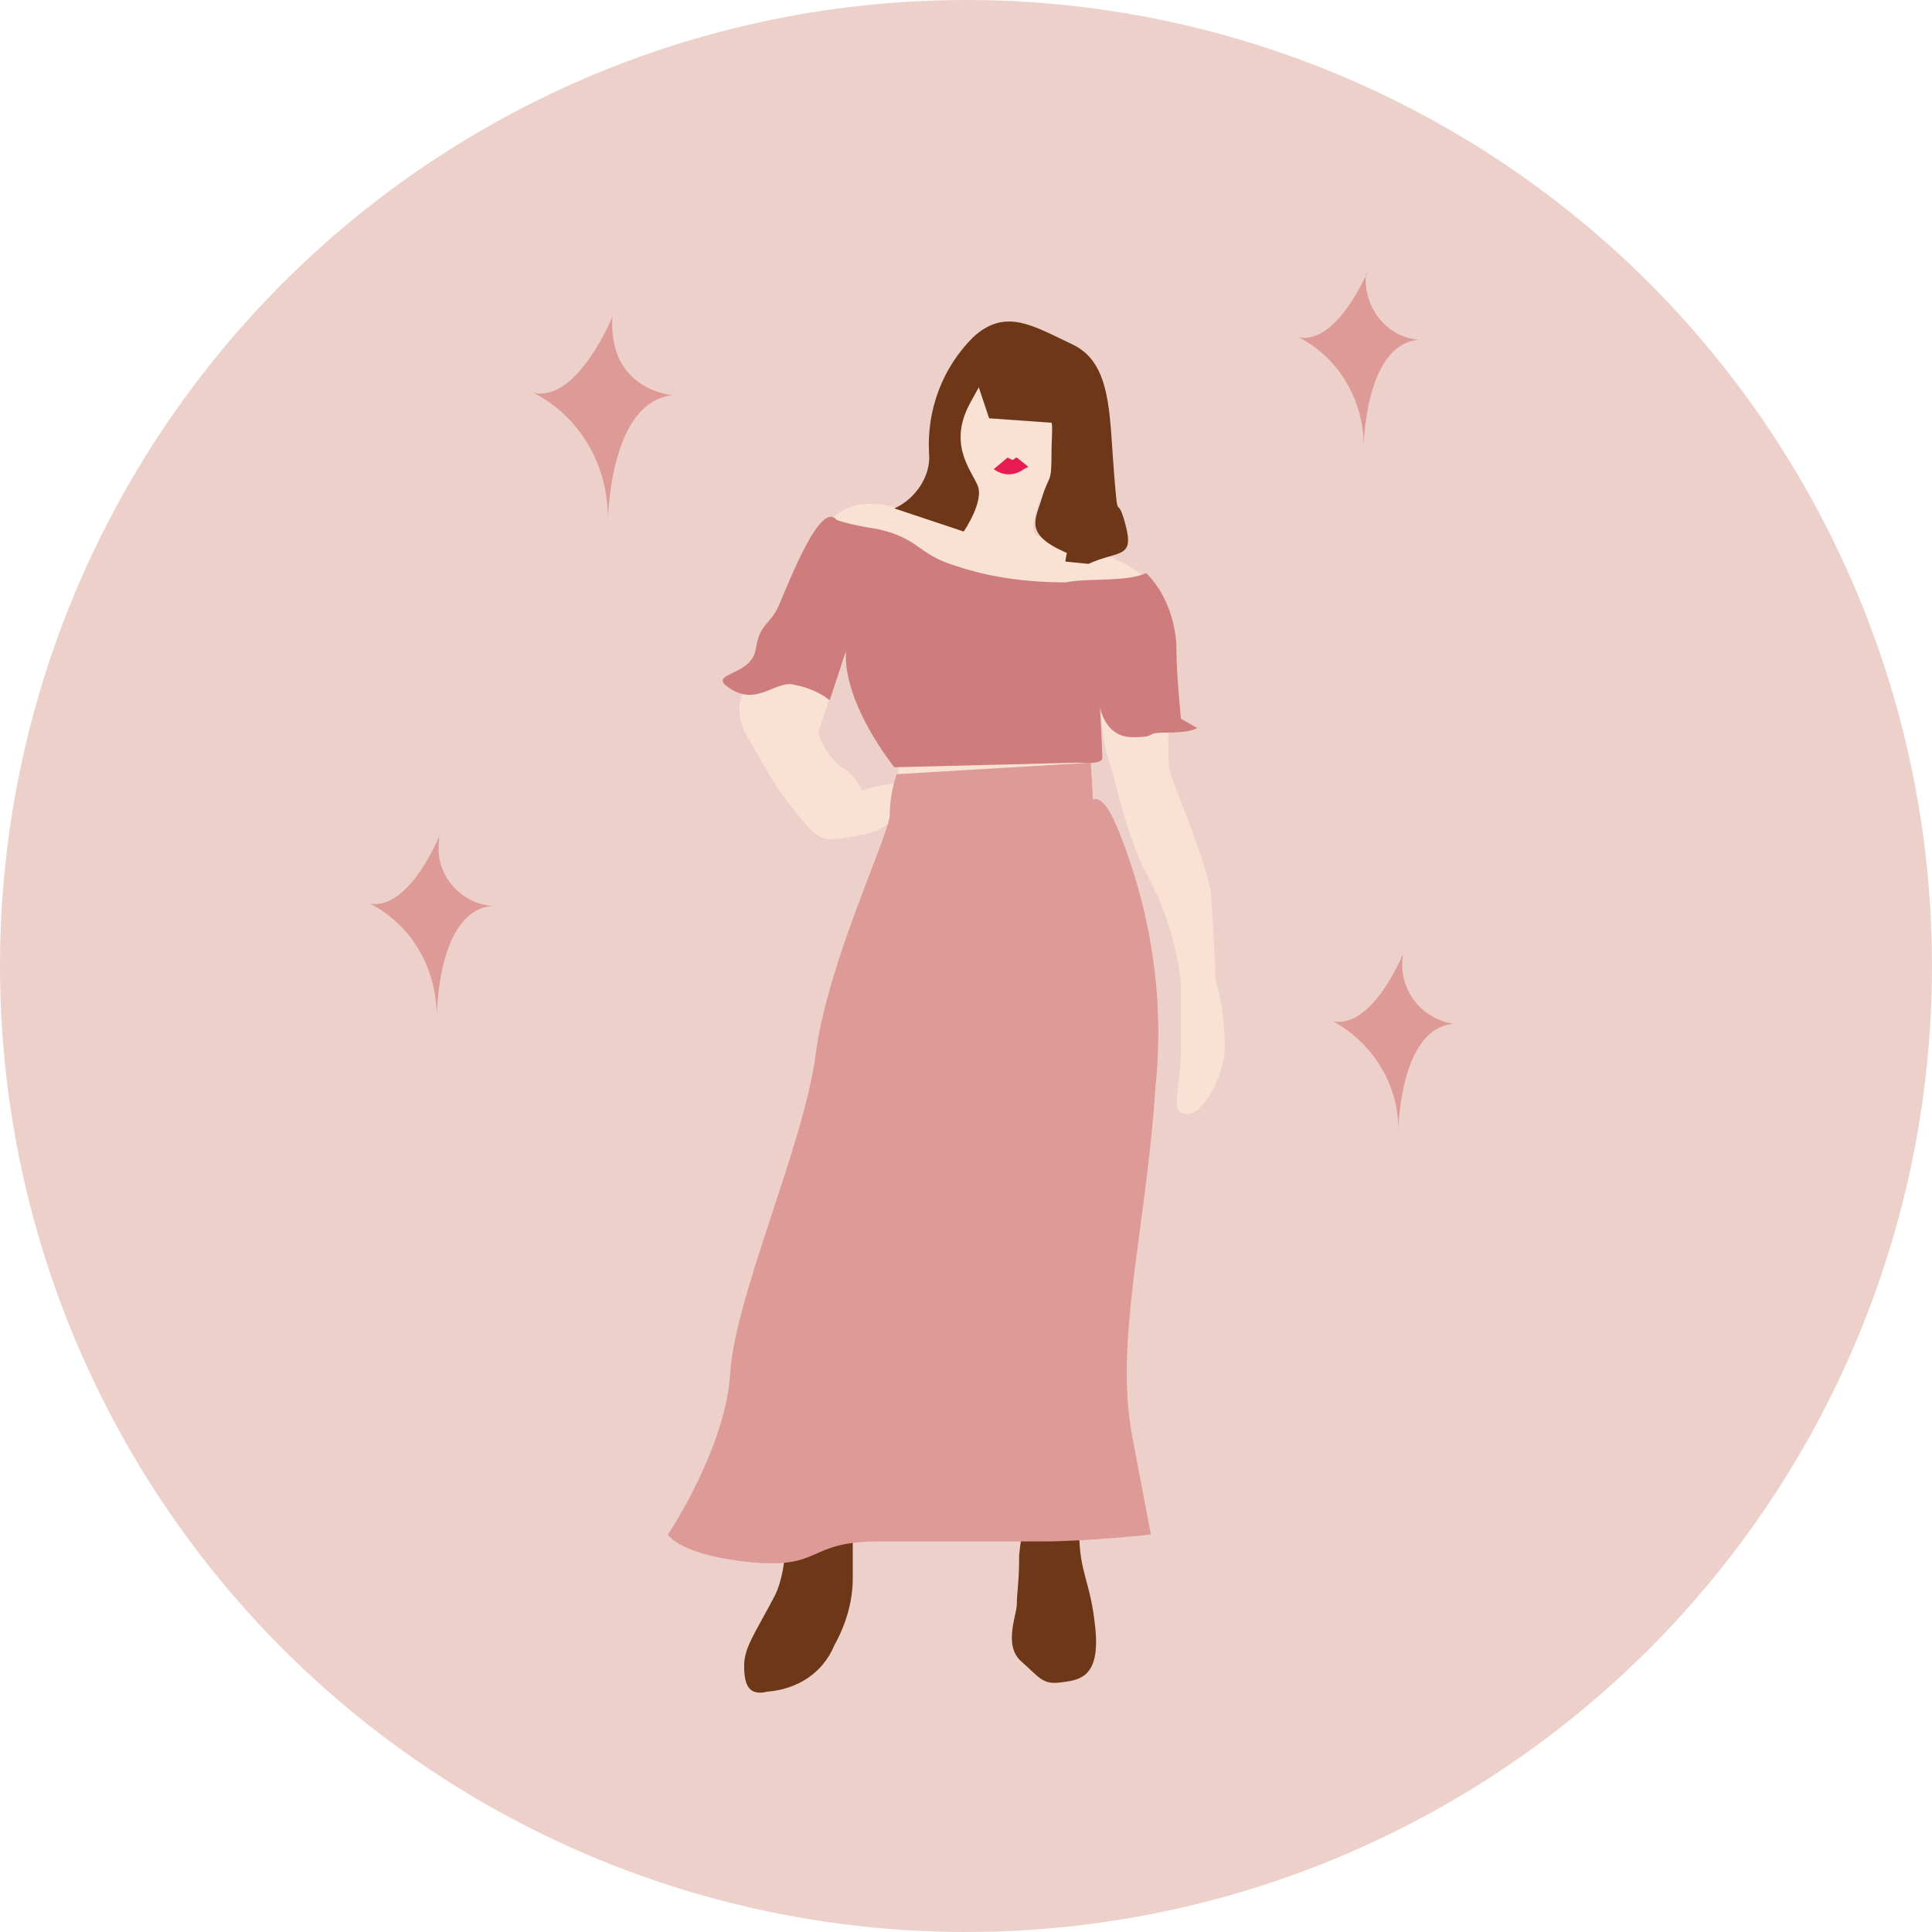 <?xml version="1.0" encoding="utf-8"?>
<!-- Generator: Adobe Illustrator 25.3.1, SVG Export Plug-In . SVG Version: 6.00 Build 0)  -->
<svg version="1.1" id="レイヤー_1" xmlns="http://www.w3.org/2000/svg" xmlns:xlink="http://www.w3.org/1999/xlink" x="0px"
	 y="0px" viewBox="0 0 83.6 83.6" style="enable-background:new 0 0 83.6 83.6;" xml:space="preserve">
<style type="text/css">
	.st0{fill:#EDD0CA;}
	.st1{fill:#6D3718;}
	.st2{fill:#F9E2D4;}
	.st3{fill:#CE7C7C;}
	.st4{fill:#DD9A97;}
	.st5{fill:#E81C52;}
</style>
<circle class="st0" cx="41.8" cy="41.8" r="41.8"/>
<path class="st1" d="M44.7,64.3c-0.3,1-0.5,2-0.6,3c0,1.2-0.1,1.6-0.1,2.1s-0.6,1.8,0.2,2.5s0.9,1,1.7,0.9s1.7-0.2,1.5-2.3
	s-0.7-2.4-0.7-4.2V64"/>
<path class="st1" d="M33.9,63.5c0,0,0.5,3.9-0.4,5.6s-1.3,2.2-1.3,3s0.2,1.3,1,1.1c1.3-0.1,2.4-0.8,2.9-2c0.5-0.9,0.8-1.9,0.8-2.9
	c0-0.7,0-4.8,0-4.8"/>
<path class="st2" d="M33.2,29c0.4-1.7,0.9-3.3,1.6-4.9c0.7-1.2,1.4-2.3,2.8-2.3s1.8,0.6,3.2,0.7s1,0.2,1.2-0.5s0.4-0.8,0.1-1.3
	s-1-0.9-1-1.8s-0.1-4.2,1.8-4.4s3.1,0.8,3.3,2.9c0.1,1.3-0.2,2.7-1,3.8c-0.5,1.1-0.7,2-0.2,2c1.3,0.2,2.5,0.6,3.7,1.2
	c1,0.6,1.7,1.2,1.8,3.2s0,5.2,0.1,5.7s1.7,4.2,1.8,5.4s0.2,3.7,0.2,3.7c0.3,1,0.4,2,0.4,3c-0.1,1.4-1,2.8-1.6,2.8s-0.5-0.4-0.4-1.4
	s0.1-1,0.1-2.4v-1.9c-0.2-1.7-0.7-3.3-1.6-4.9c-0.6-1.3-1-2.7-1.3-4c-0.4-1.1-0.6-2.3-0.6-3.5c0-1.2-0.4,2.4-0.4,2.9
	s0.2,2.2,0.2,2.2l-9.2,0.3c0.9-1.8,1-3.9,0.2-5.8c-0.4-0.9-0.6-2-0.6-3c0-0.7-1,1-1.7,2.9c-0.5,1.5-0.7,2.1-0.7,2.1
	c0.2,0.6,0.5,1.1,1,1.5c0.4,0.2,0.7,0.6,0.9,1c0,0,1.9-0.6,2.1-0.1s-0.8,1.8-2,2s-1.8,0.5-2.5-0.4c-0.7-0.8-1.3-1.6-1.8-2.5
	c-0.8-1.5-1.1-1.6-1.1-2.6S33.2,29,33.2,29z"/>
<path class="st3" d="M36.2,22.5c0.6,0.2,1.2,0.3,1.8,0.4c1.8,0.4,1.7,1.1,3.4,1.6c1.5,0.5,3.1,0.7,4.7,0.7c1-0.2,2.6,0,3.5-0.4
	c0.8,0.8,1.2,1.9,1.3,3c0,1.1,0.1,2.2,0.2,3.3l0.7,0.4c0,0-0.2,0.2-1.3,0.2s-0.3,0.2-1.5,0.2s-1.4-1.3-1.4-1.3s0.1,1.9,0.1,2.2
	S46.7,33,46.7,33l-8,0.2c0,0-2.2-2.7-2.1-5l-0.7,2.1c-0.5-0.4-1.1-0.6-1.7-0.7c-0.8,0-1.5,0.9-2.6,0.2s0.9-0.5,1.1-1.7s0.6-1,1-1.9
	S35.5,21.6,36.2,22.5z"/>
<path class="st4" d="M47.2,33l0.1,1.6c0,0,0.4-0.3,1,1.1c1.5,3.6,2.1,7.5,1.7,11.3c-0.4,6.2-1.8,11-1,15.2l0.8,4.2
	c0,0-2.7,0.3-4.7,0.3H38c-3.1,0-2.4,1.2-5.5,0.9s-3.6-1.2-3.6-1.2s2.5-3.7,2.7-7s3.2-9.9,3.7-13.8s3.1-9.3,3.2-10.3
	c0-0.6,0.1-1.2,0.3-1.8L47.2,33z"/>
<path class="st1" d="M47.1,24.4c1.3-0.6,2-0.2,1.6-1.7s-0.3,0.2-0.5-2.3s-0.1-4.7-1.8-5.5s-2.9-1.6-4.3-0.3c-1.3,1.3-2,3.1-1.9,5
	c0.1,1-0.6,2-1.5,2.4l3,1c0,0,0.9-1.3,0.6-2s-1.3-1.8-0.3-3.6s0.7-1.3,0.7-1.3l0.4,0.7c0.3,0.5,0.8,0.9,1.3,1.2
	c1.4-0.3,1.1,0.2,1.1,1.6s-0.1,0.9-0.4,1.9s-0.8,1.6,1,2.4c1,0.4,0.2-1.3,0,0.4"/>
<path class="st5" d="M43,20.3c0.4,0.3,0.9,0.3,1.3,0l0.2-0.1c0,0-0.5-0.4-0.5-0.4c-0.1,0-0.1,0.1-0.2,0.1l-0.2-0.1L43,20.3z"/>
<path class="st4" d="M59.2,11.7c0,0-1.3,3.2-3,2.9c1.8,0.9,2.9,2.9,2.8,4.9c0,0,0-4.6,2.4-4.8c-1.4-0.1-2.4-1.4-2.3-2.8
	C59.1,11.8,59.2,11.8,59.2,11.7z"/>
<path class="st4" d="M19,36.2c0,0-1.3,3.2-3,2.9c1.8,0.9,2.9,2.8,2.9,4.9c0,0,0-4.6,2.4-4.8c-1.4-0.1-2.5-1.4-2.3-2.8
	C19,36.3,19,36.3,19,36.2z"/>
<path class="st4" d="M60.7,41.3c0,0-1.3,3.2-3,2.9c1.8,1,2.9,2.9,2.8,4.9c0,0,0-4.6,2.4-4.8c-1.4-0.2-2.4-1.5-2.2-2.9
	C60.7,41.4,60.7,41.4,60.7,41.3z"/>
<path class="st4" d="M26.5,13.7c0,0-1.5,3.7-3.4,3.3c2.1,1.1,3.3,3.3,3.2,5.7c0,0,0-5.3,2.8-5.6C29.1,17.1,26.3,16.9,26.5,13.7z"/>
<polygon class="st1" points="42.2,16.3 42.8,18.1 45.6,18.3 43.7,15.2 42.2,15.6 "/>
</svg>
